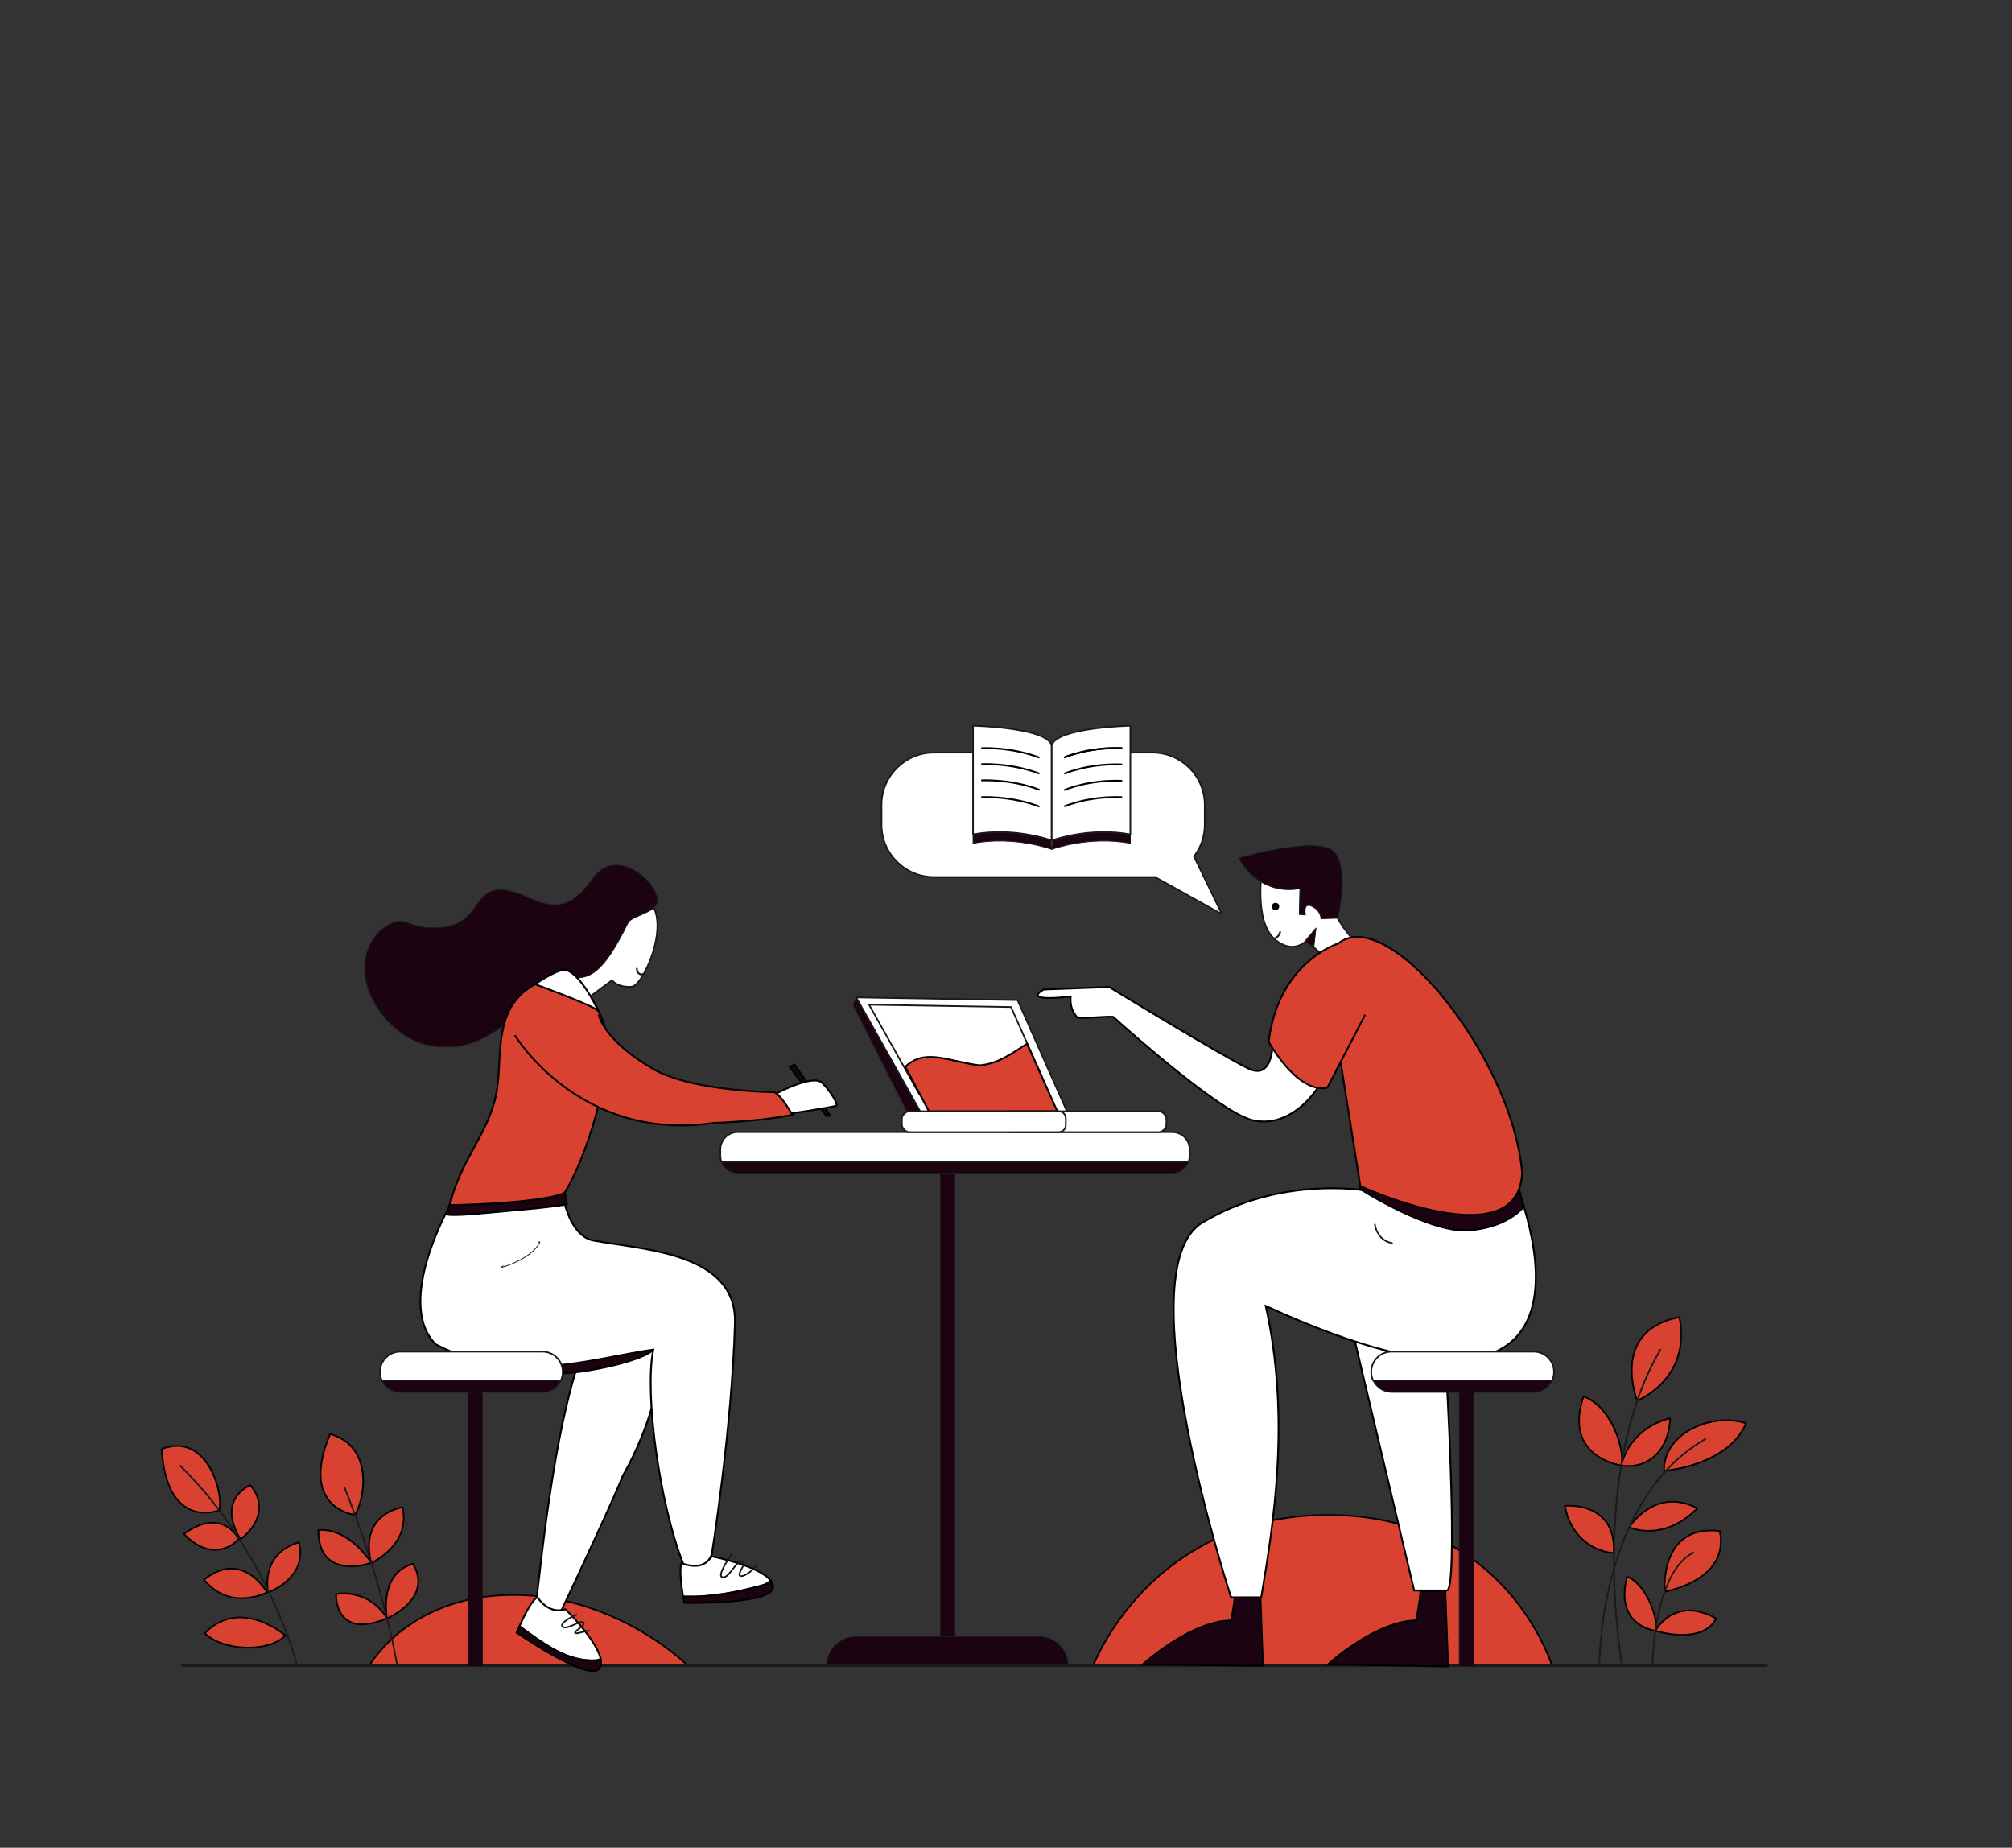 <svg width="1101" height="1011" viewBox="0 0 1101 1011" fill="none" xmlns="http://www.w3.org/2000/svg">
<rect x="0" y="0" width="1101" height="1011" fill="#333333" stroke="none"/>
<mask id="mask0_109_770" style="mask-type:luminance" maskUnits="userSpaceOnUse" x="-49" y="-84" width="1150" height="1150">
<path d="M-49 -84H1101V1066H-49V-84Z" fill="white"/>
</mask>
<g mask="url(#mask0_109_770)">
<path d="M598.154 911.534C598.154 911.534 629.165 828.941 726.809 828.941C824.453 828.941 849.327 911.534 849.327 911.534H598.154Z" fill="#D94230"/>
<path d="M849.326 911.977H598.153C598.008 911.977 597.872 911.906 597.789 911.787C597.707 911.667 597.688 911.515 597.74 911.379C597.817 911.172 605.753 890.407 625.546 869.931C637.172 857.903 650.556 848.319 665.326 841.445C683.787 832.855 704.471 828.498 726.807 828.498C749.147 828.498 769.513 832.856 787.338 841.448C801.601 848.324 814.277 857.911 825.013 869.943C843.292 890.429 849.689 911.199 849.751 911.406C849.791 911.541 849.764 911.685 849.681 911.797C849.598 911.911 849.467 911.977 849.326 911.977ZM598.806 911.092H848.719C847.559 907.627 840.802 888.953 824.329 870.503C807.581 851.744 777.065 829.383 726.807 829.383C676.523 829.383 644.333 851.767 626.182 870.544C608.393 888.951 600.255 907.558 598.806 911.092Z" fill="black"/>
<path d="M202.282 911.115C202.282 911.115 224.006 872.693 280.732 872.693C337.457 872.693 376.079 911.115 376.079 911.115H202.282Z" fill="#D94230"/>
<path d="M376.079 911.557H202.282C202.125 911.557 201.98 911.474 201.901 911.337C201.822 911.202 201.82 911.035 201.897 910.898C201.952 910.801 207.517 901.103 219.966 891.554C231.445 882.747 251.306 872.25 280.733 872.25C310.133 872.25 334.573 882.729 349.899 891.521C366.504 901.045 376.295 910.705 376.392 910.802C376.519 910.928 376.556 911.117 376.488 911.284C376.419 911.449 376.258 911.557 376.079 911.557ZM203.07 910.673H374.972C372.337 908.224 363.266 900.204 349.434 892.272C334.206 883.541 309.926 873.133 280.733 873.133C251.576 873.133 231.906 883.517 220.539 892.227C210.081 900.242 204.54 908.346 203.07 910.673Z" fill="black"/>
<path d="M522.583 895.449H514.613V632.962H522.583V895.449Z" fill="#1C0311"/>
<path d="M522.583 895.671H514.613C514.49 895.671 514.392 895.571 514.392 895.449V632.962C514.392 632.839 514.49 632.738 514.613 632.738H522.583C522.705 632.738 522.804 632.839 522.804 632.962V895.449C522.804 895.571 522.705 895.671 522.583 895.671ZM514.833 895.229H522.361V633.182H514.833V895.229Z" fill="#1A1A1A"/>
<path d="M650.979 632.442V628.893C650.979 623.691 646.759 619.474 641.55 619.474H403.614C398.407 619.474 394.186 623.691 394.186 628.893V632.442C394.186 633.672 394.429 634.844 394.858 635.921H650.307C650.737 634.844 650.979 633.672 650.979 632.442Z" fill="white"/>
<path d="M650.307 636.363H394.858C394.677 636.363 394.514 636.253 394.447 636.084C393.98 634.913 393.743 633.688 393.743 632.442V628.892C393.743 623.454 398.172 619.032 403.614 619.032H641.55C646.993 619.032 651.422 623.454 651.422 628.892V632.442C651.422 633.688 651.185 634.913 650.719 636.084C650.65 636.253 650.488 636.363 650.307 636.363ZM395.163 635.479H650.002C650.358 634.499 650.537 633.476 650.537 632.442V628.892C650.537 623.942 646.506 619.916 641.55 619.916H403.614C398.659 619.916 394.628 623.942 394.628 628.892V632.442C394.628 633.476 394.807 634.499 395.163 635.479Z" fill="#1A1A1A"/>
<path d="M394.858 635.921C396.245 639.399 399.639 641.861 403.615 641.861H641.55C645.527 641.861 648.922 639.399 650.307 635.921H394.858Z" fill="#1C0311"/>
<path d="M641.55 642.082H403.615C399.642 642.082 396.125 639.697 394.653 636.003C394.626 635.935 394.634 635.859 394.675 635.798C394.716 635.737 394.785 635.7 394.858 635.7H650.307C650.38 635.7 650.449 635.737 650.49 635.798C650.531 635.859 650.539 635.935 650.512 636.003C649.041 639.697 645.523 642.082 641.55 642.082ZM395.19 636.143C396.662 639.494 399.934 641.639 403.615 641.639H641.55C645.231 641.639 648.503 639.494 649.975 636.143H395.19Z" fill="#1A1A1A"/>
<path d="M584.513 911.534H452.4C452.4 902.675 459.581 895.493 468.441 895.493H568.471C577.331 895.493 584.513 902.675 584.513 911.534Z" fill="#1C0311"/>
<path d="M584.513 911.756H452.4C452.277 911.756 452.179 911.656 452.179 911.535C452.179 902.568 459.473 895.273 468.441 895.273H568.47C577.439 895.273 584.733 902.568 584.733 911.535C584.733 911.656 584.634 911.756 584.513 911.756ZM452.622 911.313H584.29C584.171 902.692 577.12 895.715 568.47 895.715H468.441C459.792 895.715 452.741 902.692 452.622 911.313Z" fill="#1A1A1A"/>
<path d="M966.742 912.041H99.782C99.416 912.041 99.119 911.744 99.119 911.379C99.119 911.012 99.416 910.715 99.782 910.715H966.742C967.109 910.715 967.405 911.012 967.405 911.379C967.405 911.744 967.109 912.041 966.742 912.041Z" fill="#1A1A1A"/>
<path d="M130.645 842.081C130.645 842.081 121.768 824.031 100.693 839.282C111.952 851.586 124.094 849.257 130.645 842.081Z" fill="#D94230"/>
<path d="M117.122 848.421C111.299 848.255 105.516 845.207 100.368 839.58C100.282 839.487 100.242 839.362 100.255 839.236C100.268 839.11 100.333 838.996 100.435 838.922C107.705 833.662 114.349 831.732 120.187 833.182C127.592 835.023 130.905 841.606 131.042 841.886C131.123 842.05 131.095 842.245 130.973 842.38C127.413 846.278 122.676 848.427 117.636 848.428C117.464 848.429 117.293 848.426 117.122 848.421ZM101.36 839.349C106.401 844.716 112.024 847.548 117.636 847.544C122.325 847.542 126.741 845.58 130.105 842.013C129.409 840.776 126.152 835.571 119.962 834.036C114.501 832.682 108.244 834.47 101.36 839.349Z" fill="black"/>
<path d="M136.914 812.659C136.914 812.659 118.177 819.977 131.591 842.266C144.804 832.089 143.509 819.793 136.914 812.659Z" fill="#D94230"/>
<path d="M131.579 842.708C131.556 842.707 131.531 842.705 131.508 842.7C131.384 842.676 131.277 842.602 131.212 842.493C126.585 834.806 125.223 828.021 127.162 822.328C129.622 815.104 136.463 812.361 136.753 812.247C136.922 812.181 137.115 812.224 137.239 812.358C140.822 816.235 142.561 821.136 142.138 826.159C141.634 832.134 138.081 837.825 131.861 842.616C131.78 842.678 131.679 842.711 131.579 842.708ZM136.8 813.19C135.51 813.779 130.047 816.585 127.995 822.624C126.184 827.952 127.435 834.337 131.715 841.608C137.489 837.039 140.786 831.68 141.258 826.084C141.652 821.412 140.07 816.844 136.8 813.19Z" fill="black"/>
<path d="M156.159 894.917C156.159 894.917 131.709 873.469 112.042 893.658C122.335 903.61 146.897 904.34 156.159 894.917Z" fill="#D94230"/>
<path d="M134.493 901.996L134.473 901.996C125.148 901.726 116.647 898.727 111.733 893.976C111.648 893.894 111.6 893.782 111.598 893.665C111.597 893.547 111.641 893.433 111.723 893.349C122.044 882.756 133.673 883.668 141.614 886.298C150.171 889.131 156.387 894.531 156.449 894.585C156.541 894.665 156.595 894.779 156.599 894.901C156.603 895.022 156.558 895.14 156.473 895.227C152.044 899.732 143.829 902.263 134.493 901.996ZM112.673 893.646C122.81 902.979 146.311 903.68 155.5 894.943C154.063 893.771 148.536 889.516 141.311 887.128C130.266 883.48 120.634 885.672 112.673 893.646Z" fill="black"/>
<path d="M146.716 871.29C146.716 871.29 142.048 850.348 163.543 843.916C168.643 863.652 146.716 871.29 146.716 871.29Z" fill="#D94230"/>
<path d="M146.704 871.732C146.633 871.73 146.564 871.711 146.502 871.675C146.391 871.616 146.313 871.509 146.285 871.385C146.236 871.168 145.113 865.978 146.641 859.907C148.056 854.286 152.114 846.875 163.416 843.493C163.532 843.458 163.655 843.472 163.76 843.531C163.864 843.59 163.941 843.688 163.97 843.805C166.662 854.214 161.849 861.257 157.339 865.332C152.483 869.718 147.09 871.629 146.862 871.708C146.81 871.725 146.757 871.733 146.704 871.732ZM163.227 844.475C154.744 847.136 149.456 852.389 147.506 860.091C146.289 864.9 146.817 869.242 147.055 870.686C148.49 870.113 152.866 868.187 156.766 864.657C162.929 859.078 165.101 852.291 163.227 844.475Z" fill="black"/>
<path d="M146.139 871.318C146.139 871.318 132.968 847.435 111.629 864.33C125.881 881.9 146.139 871.318 146.139 871.318Z" fill="#D94230"/>
<path d="M131.511 874.906C125.441 874.732 117.745 872.572 111.285 864.609C111.211 864.516 111.176 864.399 111.189 864.282C111.202 864.164 111.262 864.058 111.354 863.985C117.746 858.923 124.062 856.974 130.126 858.196C140.447 860.272 146.282 870.663 146.526 871.105C146.583 871.209 146.597 871.332 146.562 871.446C146.528 871.559 146.448 871.655 146.343 871.71C146.133 871.82 141.117 874.403 134.257 874.854C133.39 874.91 132.471 874.933 131.511 874.906ZM112.258 864.4C118.023 871.319 125.39 874.541 134.167 873.974C139.74 873.614 144.168 871.752 145.513 871.129C144.322 869.187 138.741 860.828 129.946 859.061C124.263 857.919 118.312 859.716 112.258 864.4Z" fill="black"/>
<path d="M119.886 826.398C119.886 826.398 91.448 837.857 88.474 792.889C113.52 783.159 122.705 817.689 119.886 826.398Z" fill="#D94230"/>
<path d="M111.573 828.117C108.521 828.03 104.999 827.31 101.628 825.192C93.693 820.207 89.118 809.35 88.032 792.918C88.019 792.726 88.134 792.547 88.313 792.477C96.562 789.273 104.068 790.547 110.021 796.167C119.074 804.712 122.105 820.974 120.306 826.533C120.265 826.658 120.172 826.758 120.051 826.806C119.991 826.83 116.362 828.254 111.573 828.117ZM88.936 793.185C90.041 809.13 94.465 819.643 102.088 824.437C109.702 829.227 118.149 826.548 119.526 826.058C121.129 820.504 118.119 805.028 109.414 796.809C103.719 791.434 96.83 790.215 88.936 793.185Z" fill="black"/>
<path d="M162.554 911.543C162.362 911.537 162.188 911.405 162.138 911.209C162.099 911.054 158.1 895.491 148.275 874.394C139.21 854.929 123.191 826.638 98.352 802.396C98.176 802.226 98.173 801.946 98.344 801.771C98.515 801.597 98.794 801.594 98.969 801.764C123.911 826.105 139.99 854.504 149.086 874.04C158.942 895.209 162.956 910.836 162.996 910.992C163.055 911.228 162.912 911.469 162.675 911.529C162.635 911.539 162.594 911.544 162.554 911.543Z" fill="#1A1A1A"/>
<path d="M203.224 855.132C203.224 855.132 174.135 865.5 174.216 837.191C191.164 835.775 203.224 855.132 203.224 855.132Z" fill="#D94230"/>
<path d="M190.672 857.414C187.27 857.247 183.712 856.421 180.72 854.306C176.088 851.028 173.751 845.27 173.775 837.189C173.774 836.961 173.951 836.77 174.18 836.75C191.206 835.326 203.477 854.703 203.599 854.898C203.67 855.011 203.684 855.151 203.641 855.278C203.596 855.404 203.499 855.504 203.373 855.548C203.001 855.682 197.119 857.731 190.672 857.414ZM174.659 837.602C174.715 845.161 176.924 850.535 181.229 853.581C188.563 858.772 199.937 855.696 202.534 854.891C200.56 851.971 189.456 836.646 174.659 837.602Z" fill="black"/>
<path d="M203.224 855.132C203.224 855.132 194.881 830.514 220.217 824.643C225.005 845.504 203.224 855.132 203.224 855.132Z" fill="#D94230"/>
<path d="M203.202 855.574C203.149 855.572 203.096 855.559 203.046 855.538C202.932 855.487 202.845 855.392 202.805 855.275C202.651 854.82 199.095 844.046 204.163 834.947C207.149 829.586 212.517 825.973 220.119 824.211C220.233 824.185 220.353 824.205 220.453 824.267C220.552 824.329 220.623 824.429 220.649 824.543C223.166 835.512 218.333 843.363 213.834 848.018C208.982 853.037 203.628 855.437 203.403 855.536C203.339 855.566 203.27 855.578 203.202 855.574ZM219.884 825.176C212.769 826.913 207.742 830.342 204.938 835.372C200.646 843.072 202.875 852.324 203.498 854.511C204.896 853.818 209.284 851.46 213.218 847.382C219.416 840.958 221.658 833.488 219.884 825.176Z" fill="black"/>
<path d="M183.93 872.261C183.93 872.261 182.592 897.512 211.8 885.535C202.575 870.65 187.536 871.404 183.93 872.261Z" fill="#D94230"/>
<path d="M197.149 889.181C194.191 889.035 191.668 888.227 189.594 886.755C183.044 882.105 183.467 872.64 183.489 872.239C183.499 872.042 183.638 871.877 183.828 871.831C188.677 870.68 203.222 870.854 212.177 885.304C212.246 885.414 212.262 885.55 212.222 885.672C212.182 885.797 212.09 885.896 211.969 885.946C206.216 888.305 201.262 889.383 197.149 889.181ZM184.364 872.631C184.356 874.364 184.635 882.154 190.11 886.038C194.724 889.31 201.797 889.068 211.145 885.325C201.638 870.489 186.77 872.235 184.364 872.631Z" fill="black"/>
<path d="M211.801 885.536C211.801 885.536 206.81 860.922 226.009 855.679C237.258 874.796 211.801 885.536 211.801 885.536Z" fill="#D94230"/>
<path d="M211.779 885.98C211.715 885.977 211.653 885.959 211.595 885.928C211.477 885.866 211.394 885.755 211.368 885.626C211.356 885.564 210.117 879.313 211.268 872.501C212.808 863.41 217.863 857.445 225.893 855.254C226.085 855.198 226.288 855.283 226.39 855.455C229.358 860.5 230.076 865.436 228.522 870.128C225.159 880.282 212.51 885.718 211.973 885.945C211.911 885.971 211.844 885.983 211.779 885.98ZM225.798 856.198C209.162 861.011 211.569 881.282 212.14 884.898C214.555 883.762 224.822 878.492 227.683 869.847C229.122 865.499 228.488 860.908 225.798 856.198Z" fill="black"/>
<path d="M194.293 828.909C194.293 828.909 163.435 825.691 180.646 784.631C203.396 791.094 200.543 817.695 194.293 828.909Z" fill="#D94230"/>
<path d="M194.271 829.349C194.264 829.349 194.256 829.35 194.247 829.348C194.141 829.337 183.503 828.13 178.108 819.028C173.305 810.922 174.021 799.292 180.238 784.461C180.325 784.254 180.552 784.142 180.767 784.205C188.581 786.427 194.017 791.106 196.921 798.117C201.132 808.28 198.98 821.409 194.68 829.124C194.598 829.272 194.439 829.358 194.271 829.349ZM180.902 785.165C174.942 799.544 174.256 810.782 178.864 818.568C183.537 826.463 192.351 828.169 194.052 828.429C198.052 821.037 200.115 808.138 196.104 798.456C193.355 791.82 188.242 787.349 180.902 785.165Z" fill="black"/>
<path d="M217.272 911.177C217.072 911.167 216.898 911.022 216.859 910.817C207.579 860.589 188.176 814.335 187.981 813.873C187.886 813.648 187.991 813.388 188.217 813.293C188.442 813.197 188.701 813.304 188.796 813.528C188.991 813.991 208.429 860.331 217.728 910.655C217.772 910.895 217.614 911.127 217.374 911.171C217.34 911.177 217.305 911.178 217.272 911.177Z" fill="#1A1A1A"/>
<path d="M891.519 835.661C891.519 835.661 905.52 813.137 928.807 825.293C909.919 844.33 891.519 835.661 891.519 835.661Z" fill="#D94230"/>
<path d="M902.402 838.071C895.805 838.131 891.516 836.148 891.331 836.06C891.216 836.007 891.131 835.906 891.095 835.786C891.06 835.664 891.077 835.534 891.143 835.427C891.287 835.193 894.772 829.663 901.193 825.545C907.14 821.73 916.796 818.523 929.011 824.901C929.136 824.965 929.222 825.085 929.244 825.224C929.264 825.362 929.219 825.504 929.12 825.603C919.262 835.541 909.525 837.861 903.093 838.057C902.86 838.064 902.629 838.069 902.402 838.071ZM892.185 835.459C893.526 835.984 897.582 837.341 903.114 837.172C909.279 836.974 918.575 834.761 928.063 825.409C918.764 820.736 909.895 821.026 901.696 826.273C896.453 829.627 893.145 834.069 892.185 835.459Z" fill="black"/>
<path d="M910.643 804.802C910.643 804.802 945.544 802.211 955.483 778.732C935.364 772.419 909.814 785.32 910.643 804.802Z" fill="#D94230"/>
<path d="M910.647 805.245C910.538 805.246 910.432 805.206 910.35 805.133C910.26 805.053 910.206 804.942 910.201 804.822C909.876 797.162 913.559 789.979 920.572 784.597C930.281 777.145 944.036 774.677 955.616 778.311C955.734 778.348 955.832 778.434 955.884 778.547C955.936 778.659 955.94 778.79 955.891 778.905C950.695 791.18 938.663 797.69 929.486 800.988C919.576 804.55 910.763 805.237 910.676 805.244C910.666 805.244 910.656 805.245 910.647 805.245ZM944.352 777.587C936.041 777.663 927.533 780.369 921.111 785.297C914.475 790.39 910.924 797.129 911.071 804.319C915.182 803.901 945.542 800.117 954.882 779.011C951.535 778.018 947.961 777.554 944.352 777.587Z" fill="black"/>
<path d="M875.231 911.857C874.987 911.859 874.786 911.664 874.784 911.42C874.782 911.193 874.659 888.47 881.74 861.923C885.901 846.323 891.699 832.47 898.973 820.747C908.075 806.077 919.524 794.722 933.006 786.997C933.218 786.876 933.49 786.95 933.61 787.16C933.732 787.372 933.658 787.642 933.446 787.764C903.192 805.099 889.094 837.785 882.595 862.151C875.546 888.583 875.668 911.186 875.67 911.411C875.672 911.656 875.475 911.855 875.231 911.857Z" fill="#1A1A1A"/>
<path d="M905.87 892.287C905.87 892.287 883.338 889.823 890.325 862.713C900.526 866.334 907.769 885.345 905.87 892.287Z" fill="#D94230"/>
<path d="M905.872 892.728C905.855 892.729 905.839 892.728 905.821 892.726C905.461 892.687 896.953 891.679 891.971 884.472C888.245 879.081 887.548 871.724 889.897 862.604C889.929 862.483 890.007 862.381 890.118 862.323C890.227 862.264 890.357 862.255 890.473 862.296C901.165 866.091 908.165 885.569 906.296 892.403C906.242 892.596 906.068 892.727 905.872 892.728ZM890.632 863.303C888.497 871.937 889.188 878.885 892.692 883.961C896.857 889.994 903.832 891.504 905.534 891.789C906.264 888.35 904.969 882.271 902.234 876.442C899.116 869.791 894.91 865.038 890.632 863.303Z" fill="black"/>
<path d="M905.87 892.287C905.87 892.287 916.158 872.738 939.193 885.594C931.052 900.583 905.87 892.287 905.87 892.287Z" fill="#D94230"/>
<path d="M920.823 895.018C920.376 895.021 919.925 895.016 919.466 895.004C912.172 894.804 905.794 892.728 905.73 892.707C905.607 892.666 905.508 892.573 905.459 892.452C905.41 892.333 905.418 892.196 905.477 892.081C905.646 891.762 909.7 884.222 918.449 881.624C924.746 879.755 931.798 880.96 939.409 885.209C939.62 885.326 939.698 885.592 939.581 885.806C936.329 891.795 929.858 894.965 920.823 895.018ZM906.533 892.027C910.133 893.082 931.161 898.584 938.589 885.767C931.348 881.815 924.662 880.705 918.712 882.469C911.545 884.591 907.566 890.347 906.533 892.027Z" fill="black"/>
<path d="M910.895 870.889C910.895 870.889 907.913 833.701 941.075 837.726C946.76 864.978 910.895 870.889 910.895 870.889Z" fill="#D94230"/>
<path d="M910.897 871.331C910.799 871.332 910.701 871.298 910.623 871.237C910.524 871.161 910.463 871.047 910.454 870.925C910.439 870.745 909.132 852.858 919.217 843.176C924.462 838.14 931.836 836.157 941.129 837.287C941.317 837.31 941.469 837.45 941.507 837.635C942.956 844.575 941.859 850.765 938.249 856.033C930.002 868.065 911.156 871.294 910.966 871.325C910.943 871.329 910.92 871.331 910.897 871.331ZM936.058 837.864C929.355 837.904 923.912 839.896 919.831 843.812C910.972 852.313 911.179 867.447 911.308 870.362C914.292 869.772 930.223 866.18 937.521 855.528C940.935 850.547 942.006 844.694 940.706 838.127C939.095 837.944 937.546 837.855 936.058 837.864Z" fill="black"/>
<path d="M904.303 911.866L904.298 911.866C904.054 911.865 903.856 911.668 903.857 911.423C903.858 911.296 903.941 898.532 906.74 884.568C909.336 871.623 914.869 854.963 926.49 849.111C926.709 849 926.974 849.088 927.084 849.306C927.193 849.524 927.106 849.79 926.888 849.9C905.196 860.826 904.745 910.923 904.742 911.427C904.742 911.67 904.545 911.865 904.303 911.866Z" fill="#1A1A1A"/>
<path d="M913.945 776.04C913.945 776.04 892.867 779.792 887.133 801.825C899.833 803.958 913.055 795.744 913.945 776.04Z" fill="#D94230"/>
<path d="M891.058 802.601C889.742 802.599 888.405 802.487 887.06 802.261C886.937 802.24 886.828 802.168 886.761 802.065C886.694 801.961 886.673 801.833 886.705 801.712C892.444 779.661 913.652 775.643 913.866 775.605C913.998 775.582 914.134 775.62 914.235 775.708C914.336 775.797 914.391 775.926 914.385 776.06C913.841 788.093 908.897 794.522 904.845 797.796C900.934 800.957 896.143 802.607 891.058 802.601ZM887.687 801.464C893.81 802.369 899.686 800.828 904.289 797.109C909.782 792.671 912.95 785.586 913.472 776.596C910.167 777.379 892.923 782.341 887.687 801.464Z" fill="black"/>
<path d="M887.132 801.824C887.132 801.824 855.223 797.623 866.526 764.072C883.196 770.156 889.382 795.594 887.132 801.824Z" fill="#D94230"/>
<path d="M887.133 802.268C887.113 802.268 887.095 802.267 887.075 802.264C886.94 802.246 873.513 800.369 867.085 790.061C862.873 783.303 862.543 774.511 866.108 763.932C866.145 763.82 866.228 763.727 866.335 763.675C866.443 763.625 866.566 763.616 866.678 763.658C876.529 767.253 881.968 777.146 884.331 782.723C887.899 791.136 888.652 798.921 887.549 801.976C887.485 802.152 887.317 802.268 887.133 802.268ZM866.801 764.65C863.479 774.771 863.827 783.162 867.836 789.592C873.46 798.614 884.67 800.955 886.828 801.329C888.726 794.611 882.288 770.689 866.801 764.65Z" fill="black"/>
<path d="M895.907 766.423C895.907 766.423 880.648 728.144 918.993 720.719C925.774 754.509 895.907 766.423 895.907 766.423Z" fill="#D94230"/>
<path d="M895.906 766.864C895.848 766.864 895.789 766.851 895.732 766.828C895.625 766.782 895.54 766.696 895.496 766.586C895.426 766.408 888.482 748.614 895.955 734.939C900.094 727.362 907.817 722.433 918.908 720.286C919.145 720.24 919.378 720.393 919.426 720.631C922.966 738.268 916.428 749.894 910.318 756.542C903.708 763.734 896.146 766.802 896.071 766.832C896.018 766.853 895.963 766.864 895.906 766.864ZM918.644 721.239C908.058 723.377 900.687 728.125 896.732 735.359C890.094 747.5 895.168 763.07 896.16 765.832C897.813 765.088 904.098 762.013 909.691 755.917C915.598 749.478 921.917 738.252 918.644 721.239Z" fill="black"/>
<path d="M887.573 911.861C887.364 911.861 887.177 911.711 887.139 911.497C887.092 911.233 882.456 884.725 882.739 850.309C882.904 830.093 884.711 811.139 888.104 793.975C892.351 772.506 899.11 753.79 908.194 738.348C908.318 738.136 908.588 738.066 908.799 738.191C909.009 738.315 909.08 738.585 908.955 738.797C888.489 773.587 883.883 818.644 883.624 850.317C883.342 884.651 887.963 911.08 888.009 911.342C888.052 911.582 887.892 911.812 887.652 911.855C887.626 911.859 887.598 911.861 887.573 911.861Z" fill="#1A1A1A"/>
<path d="M856.347 823.965C856.347 823.965 884.409 820.938 883.12 849.774C870.33 848.767 858.911 839.345 856.347 823.965Z" fill="#D94230"/>
<path d="M883.121 850.217C883.108 850.217 883.097 850.216 883.086 850.215C869.261 849.126 858.341 838.606 855.911 824.038C855.891 823.918 855.922 823.794 855.995 823.698C856.069 823.601 856.178 823.539 856.3 823.526C856.425 823.512 868.881 822.265 876.876 829.775C881.704 834.309 883.954 841.045 883.563 849.795C883.557 849.915 883.503 850.027 883.413 850.106C883.331 850.178 883.228 850.217 883.121 850.217ZM856.867 824.368C859.354 838.121 869.652 848.058 882.697 849.294C882.979 841.038 880.818 834.689 876.27 830.419C869.436 824 859.173 824.226 856.867 824.368Z" fill="black"/>
<path d="M466.801 549.724L498.273 612.094H578.091L549.284 547.212L468.548 545.747L466.801 549.724Z" fill="#1C0311"/>
<path d="M578.09 612.315H498.272C498.188 612.315 498.112 612.268 498.074 612.195L466.602 549.824C466.573 549.764 466.571 549.696 466.597 549.636L468.344 545.658C468.38 545.576 468.45 545.534 468.551 545.526L549.286 546.991C549.372 546.992 549.448 547.044 549.484 547.123L578.292 612.005C578.322 612.074 578.315 612.152 578.275 612.215C578.234 612.278 578.165 612.315 578.09 612.315ZM498.408 611.873H577.75L549.137 547.431L468.69 545.97L467.043 549.718L498.408 611.873Z" fill="#1A1A1A"/>
<path d="M468.547 545.747L505.795 612.094H585.613L556.806 547.212L468.547 545.747Z" fill="white"/>
<path d="M585.613 612.537H505.795C505.635 612.537 505.488 612.45 505.41 612.311L468.161 545.962C468.083 545.825 468.086 545.656 468.167 545.52C468.248 545.384 468.396 545.299 468.554 545.304L556.812 546.77C556.985 546.773 557.139 546.876 557.209 547.033L586.019 611.914C586.079 612.052 586.065 612.21 585.984 612.336C585.903 612.461 585.763 612.537 585.613 612.537ZM506.055 611.652H584.933L556.516 547.65L469.309 546.201L506.055 611.652Z" fill="#1A1A1A"/>
<path d="M546.276 594.538C554.957 596.035 563.211 593.93 570.296 589.428L553.242 551.015L475.565 549.724L503.089 598.751C513.942 588.507 532.393 592.224 546.276 594.538Z" fill="white"/>
<path d="M503.09 599.193C503.068 599.193 503.045 599.192 503.023 599.188C502.889 599.167 502.771 599.086 502.704 598.967L475.18 549.94C475.102 549.802 475.105 549.634 475.186 549.498C475.268 549.362 475.426 549.287 475.573 549.282L553.248 550.573C553.42 550.576 553.575 550.679 553.645 550.836L570.701 589.248C570.789 589.449 570.718 589.683 570.533 589.801C562.948 594.621 554.535 596.409 546.205 594.974L544.197 594.637C530.551 592.332 513.57 589.466 503.393 599.073C503.31 599.151 503.202 599.193 503.09 599.193ZM476.329 550.179L503.202 598.047C513.734 588.596 530.685 591.458 544.343 593.765L546.35 594.102H546.352C554.345 595.479 562.424 593.804 569.737 589.257L552.951 551.452L476.329 550.179Z" fill="#1A1A1A"/>
<path d="M578.594 608.117L562.023 571.04C554.937 575.542 546.297 582.267 535.861 582.932C518.488 580.618 506.243 573.452 495.389 583.696L508.347 608.117H578.594Z" fill="#D94230"/>
<path d="M578.594 608.117L562.023 571.04C554.937 575.542 546.297 582.267 535.861 582.932C518.488 580.618 506.243 573.452 495.389 583.696L508.347 608.117H578.594Z" stroke="black"/>
<path d="M632.569 608.063H554.254C551.103 608.063 548.548 610.616 548.548 613.768C548.548 616.919 551.103 619.473 554.254 619.473H632.569C635.72 619.473 638.274 616.919 638.274 613.768C638.274 610.616 635.72 608.063 632.569 608.063Z" fill="white"/>
<path d="M634.424 619.917H552.399C550.032 619.917 548.107 617.99 548.107 615.623V611.914C548.107 609.546 550.032 607.62 552.399 607.62H634.424C636.792 607.62 638.717 609.546 638.717 611.914V615.623C638.717 617.99 636.792 619.917 634.424 619.917ZM552.399 608.504C550.52 608.504 548.99 610.034 548.99 611.914V615.623C548.99 617.503 550.52 619.031 552.399 619.031H634.424C636.304 619.031 637.833 617.503 637.833 615.623V611.914C637.833 610.034 636.304 608.504 634.424 608.504H552.399Z" fill="#1A1A1A"/>
<path d="M577.521 608.063H499.207C496.055 608.063 493.501 610.616 493.501 613.768C493.501 616.919 496.055 619.473 499.207 619.473H577.521C580.673 619.473 583.227 616.919 583.227 613.768C583.227 610.616 580.673 608.063 577.521 608.063Z" fill="white"/>
<path d="M579.375 619.917H497.353C494.985 619.917 493.058 617.99 493.058 615.623V611.914C493.058 609.546 494.985 607.62 497.353 607.62H579.375C581.743 607.62 583.671 609.546 583.671 611.914V615.623C583.671 617.99 581.743 619.917 579.375 619.917ZM497.353 608.504C495.473 608.504 493.944 610.034 493.944 611.914V615.623C493.944 617.503 495.473 619.031 497.353 619.031H579.375C581.256 619.031 582.785 617.503 582.785 615.623V611.914C582.785 610.034 581.256 608.504 579.375 608.504H497.353Z" fill="#1A1A1A"/>
</g>
<mask id="mask1_109_770" style="mask-type:luminance" maskUnits="userSpaceOnUse" x="-49" y="-84" width="1150" height="1150">
<path d="M-49 -84H1101V1066H-49V-84Z" fill="white"/>
</mask>
<g mask="url(#mask1_109_770)">
<path d="M790.883 870.266L792.401 911.854L726.809 910.57C726.809 910.57 752.68 886.926 774.974 886.652C777.726 872.08 777.176 870.266 777.176 870.266H790.883Z" fill="#1C0311"/>
<path d="M790.883 870.266L792.401 911.854L726.809 910.57C726.809 910.57 752.68 886.926 774.974 886.652C777.726 872.08 777.176 870.266 777.176 870.266H790.883Z" stroke="black" stroke-miterlimit="10"/>
<path d="M740.477 729.867L773.868 870.266L791.483 870.267C797.105 872.728 793.732 788.754 791.236 748.747C790.85 748.699 790.463 748.657 790.076 748.606C772.248 746.422 755.985 738.921 740.477 729.867Z" fill="white"/>
<path d="M740.477 729.867L773.868 870.266L791.483 870.267C797.105 872.728 793.732 788.754 791.236 748.747C790.85 748.699 790.463 748.657 790.076 748.606C772.248 746.422 755.985 738.921 740.477 729.867Z" stroke="black" stroke-miterlimit="10"/>
<path d="M732.56 696.846L740.477 729.867C755.984 738.921 772.248 746.422 790.076 748.606C790.463 748.658 790.849 748.698 791.236 748.746C790.682 739.877 790.17 733.11 789.808 729.837L732.56 696.846Z" fill="#1C0311"/>
<path d="M732.56 696.846L740.477 729.867C755.984 738.921 772.248 746.422 790.076 748.606C790.463 748.658 790.849 748.698 791.236 748.746C790.682 739.877 790.17 733.11 789.808 729.837L732.56 696.846Z" stroke="black" stroke-miterlimit="10"/>
<path d="M689.597 870.267L691.102 911.491L625.523 910.57C625.523 910.57 651.395 886.926 673.688 886.652C676.44 872.08 675.89 870.267 675.89 870.267H689.597Z" fill="#1C0311"/>
<path d="M689.597 870.267L691.102 911.491L625.523 910.57C625.523 910.57 651.395 886.926 673.688 886.652C676.44 872.08 675.89 870.267 675.89 870.267H689.597Z" stroke="black" stroke-miterlimit="10"/>
<path d="M827.241 641.861C827.241 641.861 902.625 810.604 692.649 714.588C706.167 775.625 697.151 832.449 690.174 874.006H673.66C673.66 874.006 615.025 694.812 657.962 668.969C700.898 643.126 747.24 651.437 747.24 651.437L827.241 641.861Z" fill="white"/>
<path d="M827.241 641.861C827.241 641.861 902.625 810.604 692.649 714.588C706.167 775.625 697.151 832.449 690.174 874.006H673.66C673.66 874.006 615.025 694.812 657.962 668.969C700.898 643.126 747.24 651.437 747.24 651.437L827.241 641.861Z" stroke="black" stroke-miterlimit="10"/>
<path d="M761.764 680.626C761.737 680.626 761.708 680.624 761.68 680.618C752.925 678.926 751.974 670.143 751.965 670.055C751.942 669.812 752.121 669.595 752.362 669.572C752.61 669.552 752.822 669.726 752.845 669.969C752.88 670.303 753.751 678.185 761.848 679.75C762.087 679.796 762.244 680.028 762.198 680.268C762.157 680.48 761.972 680.626 761.764 680.626Z" fill="#1A1A1A"/>
<path d="M690.94 473.327C690.94 473.327 685.444 504.139 697.953 514.265C707.852 522.309 714.752 514.758 714.752 514.758L726.238 524.661L741.965 515.696C741.965 515.696 726.744 500.569 729.277 489.538C731.81 478.506 698.508 455.979 690.94 473.327Z" fill="white"/>
<circle cx="698" cy="496" r="2" fill="black"/>
<path d="M726.33 525.092C726.198 525.12 726.056 525.087 725.949 524.995L714.77 515.355C713.284 516.71 706.604 521.864 697.674 514.608C685.106 504.435 690.278 474.518 690.505 473.248C690.512 473.215 690.522 473.182 690.535 473.15C693.239 466.95 699.659 464.998 708.145 467.797C719.036 471.388 731.372 482.39 729.708 489.636C727.259 500.301 742.127 515.233 742.277 515.382C742.374 515.479 742.423 515.618 742.405 515.755C742.386 515.89 742.306 516.011 742.185 516.081L726.457 525.045C726.417 525.068 726.374 525.083 726.33 525.092ZM714.661 514.324C714.793 514.297 714.933 514.327 715.043 514.423L726.29 524.121L741.247 515.595C738.778 513.039 726.494 499.689 728.847 489.437C730.258 483.286 719.279 472.399 707.868 468.637C703.175 467.09 694.802 465.663 691.366 473.454C691.124 474.874 686.303 504.266 698.231 513.92C707.699 521.615 714.157 514.754 714.426 514.459C714.491 514.387 714.574 514.343 714.661 514.324Z" fill="#1A1A1A"/>
<path d="M700.985 510.121C701.052 509.853 700.889 509.582 700.621 509.515C700.353 509.448 700.082 509.611 700.015 509.879L700.985 510.121ZM697 514C697.919 514 698.789 513.543 699.479 512.854C700.172 512.161 700.714 511.204 700.985 510.121L700.015 509.879C699.786 510.796 699.328 511.589 698.771 512.146C698.211 512.707 697.581 513 697 513V514Z" fill="#1A1A1A"/>
<path d="M677.97 469.539C677.97 469.539 687.757 490.319 711.313 486.248L710.974 500.374L714.362 500.59C714.362 500.59 712.87 493.412 717.903 495.902C722.934 498.393 722.889 502.712 722.889 502.712L732.042 502.4C732.042 502.4 738.611 475.949 730.184 466.311C721.757 456.671 677.97 469.539 677.97 469.539Z" fill="#1C0311"/>
<path d="M732.088 502.617C732.076 502.619 732.063 502.621 732.049 502.622L722.897 502.933C722.837 502.935 722.779 502.912 722.735 502.871C722.692 502.829 722.668 502.77 722.669 502.711C722.668 502.669 722.644 498.497 717.804 496.101C716.628 495.518 715.747 495.441 715.188 495.875C713.842 496.915 714.571 500.51 714.579 500.545C714.593 500.613 714.574 500.683 714.529 500.735C714.483 500.787 714.417 500.816 714.348 500.812L710.96 500.594C710.841 500.586 710.75 500.487 710.753 500.369L711.086 486.511C698.974 488.515 690.582 483.862 685.664 479.587C680.299 474.923 677.795 469.686 677.77 469.633C677.743 469.574 677.741 469.507 677.768 469.448C677.795 469.39 677.846 469.345 677.907 469.327C679.701 468.799 721.927 456.53 730.35 466.165C738.756 475.78 732.525 501.369 732.256 502.454C732.236 502.537 732.17 502.599 732.088 502.617ZM723.098 502.484L731.867 502.186C732.395 499.952 737.931 475.508 730.018 466.456C722.11 457.411 681.886 468.647 678.287 469.677C678.834 470.737 681.307 475.219 685.966 479.264C690.847 483.502 699.201 488.116 711.276 486.03C711.34 486.019 711.408 486.037 711.458 486.08C711.508 486.124 711.536 486.187 711.535 486.253L711.2 500.167L714.093 500.352C713.94 499.43 713.586 496.555 714.919 495.525C715.623 494.98 716.661 495.041 718.001 495.705C722.429 497.897 723.02 501.537 723.098 502.484Z" fill="#1A1A1A"/>
<path d="M714.153 514.884L720.149 507.796L718.945 518.371L714.153 514.884Z" fill="#1C0311"/>
<path d="M718.991 518.588C718.93 518.601 718.866 518.587 718.815 518.551L714.023 515.064C713.973 515.027 713.942 514.973 713.935 514.911C713.927 514.85 713.945 514.789 713.985 514.742L719.982 507.654C720.045 507.58 720.148 507.555 720.238 507.595C720.327 507.633 720.381 507.726 720.37 507.821L719.165 518.397C719.155 518.476 719.106 518.542 719.034 518.574C719.02 518.581 719.006 518.585 718.991 518.588ZM714.476 514.846L718.768 517.97L719.848 508.497L714.476 514.846Z" fill="#1A1A1A"/>
<path d="M750.359 643.248L743.795 650.295C743.795 650.295 782.406 675.139 804.15 673.215C825.893 671.29 833.726 660.338 833.726 660.338L829.472 643.248H751.579H750.359Z" fill="#1C0311"/>
<path d="M750.359 643.248L743.795 650.295C743.795 650.295 782.406 675.139 804.15 673.215C825.893 671.29 833.726 660.338 833.726 660.338L829.472 643.248H751.579H750.359Z" stroke="black" stroke-miterlimit="10"/>
<path d="M725.036 527.309L744.422 649.021C744.422 649.021 831.094 688.966 832.928 641.679C827.057 572.031 744.12 475.624 725.036 527.309Z" fill="#D94230"/>
<path d="M725.036 527.309L744.422 649.021C744.422 649.021 831.094 688.966 832.928 641.679C827.057 572.031 744.12 475.624 725.036 527.309Z" stroke="black" stroke-miterlimit="10"/>
<path d="M696.473 568.417C696.473 568.417 697.553 591.51 683.243 584.71C668.933 577.912 606.956 540.057 606.956 540.057L571.171 541.408C571.171 541.408 557.65 548.42 585.837 545.291C585.529 550.451 586.82 553.484 589.538 556.835C593.627 557.395 604.672 555.989 609.151 556.384C618.109 564.434 667.662 608.444 685.123 612.848C704.352 617.696 720.552 599.786 725.611 586.622L696.473 568.417Z" fill="white"/>
<path d="M696.473 568.417C696.473 568.417 697.553 591.51 683.243 584.71C668.933 577.912 606.956 540.057 606.956 540.057L571.171 541.408C571.171 541.408 557.65 548.42 585.837 545.291C585.529 550.451 586.82 553.484 589.538 556.835C593.627 557.395 604.672 555.989 609.151 556.384C618.109 564.434 667.662 608.444 685.123 612.848C704.352 617.696 720.552 599.786 725.611 586.622L696.473 568.417Z" stroke="black" stroke-miterlimit="10"/>
<path d="M732.43 516.2C732.43 516.2 699.514 526.164 694.215 570.074C712.757 601.014 726.436 594.934 726.436 594.934C726.436 594.934 740.472 567.86 747.002 555.263" fill="#D94230"/>
<path d="M732.43 516.2C732.43 516.2 699.514 526.164 694.215 570.074C712.757 601.014 726.436 594.934 726.436 594.934C726.436 594.934 740.472 567.86 747.002 555.263" stroke="black" stroke-miterlimit="10"/>
<path d="M351.919 710.081C326.297 673.873 287.864 671.391 287.864 671.391L253.231 655.748C253.231 655.748 219.609 706.112 247.747 727.879C275.886 749.644 315.323 749.277 315.323 749.277C304.117 786.085 297.724 835.976 292.226 888.295C297.284 891.329 301.603 892.559 303.752 888.496C303.752 888.496 324.438 844.915 335.626 819.647C337.855 814.611 339.707 810.304 340.944 807.212C340.945 807.21 377.542 746.289 351.919 710.081Z" fill="white"/>
<path d="M351.919 710.081C326.297 673.873 287.864 671.391 287.864 671.391L253.231 655.748C253.231 655.748 219.609 706.112 247.747 727.879C275.886 749.644 315.323 749.277 315.323 749.277C304.117 786.085 297.724 835.976 292.226 888.295C297.284 891.329 301.603 892.559 303.752 888.496C303.752 888.496 324.438 844.915 335.626 819.647C337.855 814.611 339.707 810.304 340.944 807.212C340.945 807.21 377.542 746.289 351.919 710.081Z" stroke="black" stroke-miterlimit="10"/>
<path d="M309.44 880.505C303.258 882.386 298.275 879.702 294.072 874.051C291.203 875.111 286.588 884.581 284.215 889.829C296.713 898.748 310.02 909.439 325.868 908.497C326.842 908.514 327.786 908.207 328.688 907.684C326.462 897.243 309.44 880.505 309.44 880.505Z" fill="white"/>
<path d="M309.44 880.505C303.258 882.386 298.275 879.702 294.072 874.051C291.203 875.111 286.588 884.581 284.215 889.829C296.713 898.748 310.02 909.439 325.868 908.497C326.842 908.514 327.786 908.207 328.688 907.684C326.462 897.243 309.44 880.505 309.44 880.505Z" stroke="black" stroke-miterlimit="10"/>
<path d="M284.215 889.828C283.285 891.886 282.698 893.295 282.698 893.295C282.698 893.295 323.205 921.351 328.232 912.639C329.009 911.292 329.096 909.593 328.688 907.684C327.785 908.208 326.842 908.514 325.869 908.497C310.021 909.438 296.713 898.747 284.215 889.828Z" fill="#1C0311"/>
<path d="M284.215 889.828C283.285 891.886 282.698 893.295 282.698 893.295C282.698 893.295 323.205 921.351 328.232 912.639C329.009 911.292 329.096 909.593 328.688 907.684C327.785 908.208 326.842 908.514 325.869 908.497C310.021 909.438 296.713 898.747 284.215 889.828Z" stroke="black" stroke-miterlimit="10"/>
<path d="M315.378 894.105C315.004 894.098 314.714 894.026 314.505 893.871C314.326 893.738 314.225 893.547 314.221 893.331C314.212 892.729 314.95 892.116 316.365 890.994C317.425 890.154 319.027 888.883 319.047 888.234C319.049 888.169 319.033 888.113 318.951 888.039C318.416 887.561 316.33 888.488 314.654 889.234C311.949 890.437 309.151 891.679 307.608 890.419C307.084 889.991 307.025 889.494 307.067 889.153C307.367 886.745 314.408 883.391 315.21 883.017C315.431 882.912 315.694 883.009 315.798 883.23C315.901 883.452 315.805 883.715 315.584 883.818C312.726 885.153 308.125 887.812 307.945 889.262C307.928 889.392 307.942 889.55 308.167 889.734C309.29 890.648 311.948 889.468 314.295 888.426C316.69 887.361 318.579 886.521 319.54 887.38C319.805 887.617 319.941 887.921 319.931 888.26C319.899 889.32 318.381 890.523 316.913 891.686C316.311 892.165 315.436 892.859 315.175 893.214C315.816 893.341 317.852 892.779 318.991 892.466C321.364 891.814 322.232 891.624 322.65 892.059C322.821 892.233 322.816 892.513 322.639 892.683C322.479 892.838 322.233 892.848 322.063 892.715C321.709 892.64 320.276 893.03 319.226 893.32C317.503 893.793 316.226 894.119 315.378 894.105Z" fill="#1A1A1A"/>
<path d="M296.614 750.086C301.626 755.425 355.402 745.505 358.436 737.152C353.279 724.39 355.109 728.92 355.109 728.92L292.885 736.364C292.885 736.364 294.248 749.316 296.614 750.086Z" fill="#1C0311"/>
<path d="M296.614 750.086C301.626 755.425 355.402 745.505 358.436 737.152C353.279 724.39 355.109 728.92 355.109 728.92L292.885 736.364C292.885 736.364 294.248 749.316 296.614 750.086Z" stroke="black" stroke-miterlimit="10"/>
<path d="M421.75 864.899C415.634 856.694 389.621 851.611 389.621 851.611C385.082 856.97 379.483 857.346 373.243 854.701C371.405 857.207 372.849 867.953 373.763 873.572C388.141 874.182 402.593 871.419 416.936 867.544C418.919 867.002 420.492 866.082 421.75 864.899Z" fill="white"/>
<path d="M421.75 864.899C415.634 856.694 389.621 851.611 389.621 851.611C385.082 856.97 379.483 857.346 373.243 854.701C371.405 857.207 372.849 867.953 373.763 873.572C388.141 874.182 402.593 871.419 416.936 867.544C418.919 867.002 420.492 866.082 421.75 864.899Z" stroke="black" stroke-miterlimit="10"/>
<path d="M421.75 864.899C420.492 866.082 418.92 867.002 416.937 867.545C402.594 871.419 388.142 874.182 373.764 873.572C374.102 875.649 374.367 877.027 374.367 877.027C374.367 877.027 423.628 878.096 423.018 868.057C422.951 866.959 422.5 865.906 421.75 864.899Z" fill="#1C0311"/>
<path d="M421.75 864.899C420.492 866.082 418.92 867.002 416.937 867.545C402.594 871.419 388.142 874.182 373.764 873.572C374.102 875.649 374.367 877.027 374.367 877.027C374.367 877.027 423.628 878.096 423.018 868.057C422.951 866.959 422.5 865.906 421.75 864.899Z" stroke="black" stroke-miterlimit="10"/>
<path d="M395.229 863.444C394.722 863.329 394.359 863.028 394.177 862.569C393.078 859.798 399.522 850.883 400.261 849.874C400.405 849.677 400.682 849.634 400.879 849.779C401.076 849.924 401.119 850.2 400.974 850.397C398.297 854.049 394.307 860.496 394.999 862.241C395.054 862.382 395.152 862.527 395.465 862.591C397.108 862.895 399.102 860.303 400.862 858.017C402.774 855.533 404.582 853.191 406.346 853.768C406.833 853.928 407.164 854.217 407.33 854.628C407.756 855.676 406.968 857.18 406.135 858.773C405.563 859.867 404.85 861.229 405.073 861.71C405.09 861.747 405.135 861.845 405.386 861.902C407.478 862.377 411.907 858.344 413.437 856.749C413.606 856.574 413.886 856.566 414.063 856.737C414.239 856.905 414.245 857.185 414.075 857.362C413.477 857.984 408.145 863.434 405.191 862.764C404.632 862.637 404.382 862.322 404.27 862.081C403.865 861.205 404.554 859.889 405.352 858.363C405.989 857.145 406.782 855.629 406.511 854.961C406.469 854.858 406.378 854.709 406.07 854.608C404.897 854.22 403.203 856.426 401.562 858.556C399.554 861.165 397.479 863.862 395.305 863.461C395.279 863.456 395.253 863.45 395.229 863.444Z" fill="#1A1A1A"/>
<path d="M309.047 658.658C309.047 658.658 312.875 676.561 324.755 678.778C352.199 683.899 403.302 685.376 402.181 724.044C400.499 782.065 389.563 850.075 389.563 850.075C389.563 850.075 387.488 860.14 373.85 855.63C360.798 822.404 352.612 762.621 357.478 738.461C324.145 743.09 282.488 758.474 238.444 735.582C215.599 712.696 246.665 658.784 246.665 658.784L309.047 658.658Z" fill="white"/>
<path d="M309.047 658.658C309.047 658.658 312.875 676.561 324.755 678.778C352.199 683.899 403.302 685.376 402.181 724.044C400.499 782.065 389.563 850.075 389.563 850.075C389.563 850.075 387.488 860.14 373.85 855.63C360.798 822.404 352.612 762.621 357.478 738.461C324.145 743.09 282.488 758.474 238.444 735.582C215.599 712.696 246.665 658.784 246.665 658.784L309.047 658.658Z" stroke="black" stroke-miterlimit="10"/>
<path d="M274.718 693.646C274.537 693.633 274.375 693.509 274.323 693.321C274.258 693.087 274.396 692.843 274.631 692.779C274.786 692.735 290.211 688.377 294.792 679.459C294.904 679.242 295.171 679.156 295.388 679.268C295.605 679.38 295.691 679.647 295.579 679.864C290.819 689.127 275.516 693.451 274.867 693.63C274.818 693.644 274.767 693.649 274.718 693.646Z" fill="#1A1A1A"/>
<path d="M274.749 693.204C274.749 693.204 290.459 688.86 295.186 679.662L274.749 693.204Z" fill="white"/>
<path d="M316.956 549.661L334.883 536.364C334.883 536.364 337.955 540.538 345.814 539.885C351.527 539.41 366.179 508.029 356.585 494.595C346.991 481.162 327.569 493.07 322.754 510.122C320.292 518.838 307.418 540.54 300.409 543.657C304.076 547.704 316.956 549.661 316.956 549.661Z" fill="white"/>
<path d="M352 533C350.333 533.667 348.5 532.5 348.5 530" stroke="#1A1A1A" stroke-linecap="round"/>
<path d="M316.992 550.102C316.958 550.105 316.923 550.103 316.889 550.099C316.357 550.017 303.812 548.07 300.082 543.953C299.987 543.848 299.948 543.704 299.978 543.566C300.007 543.427 300.101 543.31 300.231 543.252C306.919 540.277 319.765 519.084 322.329 510.002C325.335 499.355 334.346 490.151 343.289 488.592C348.77 487.643 353.618 489.679 356.946 494.338C363.129 502.997 359.563 518.5 354.631 529.144C352.308 534.159 348.615 540.096 345.852 540.325C339.08 540.888 335.76 537.986 334.815 536.965L317.219 550.017C317.152 550.067 317.074 550.095 316.992 550.102ZM301.157 543.776C304.887 547.138 315.337 548.949 316.841 549.195L334.62 536.008C334.714 535.938 334.832 535.91 334.949 535.926C335.066 535.945 335.17 536.007 335.239 536.102C335.267 536.14 338.287 540.067 345.778 539.444C347.681 539.286 350.992 534.898 353.829 528.773C359.043 517.518 361.807 502.666 356.227 494.853C352.228 489.254 347.067 488.831 343.44 489.464C334.81 490.967 326.1 499.899 323.18 510.243C320.89 518.352 308.515 539.699 301.157 543.776Z" fill="#1A1A1A"/>
<path d="M359.104 495.144C357.385 499.246 345.297 501.631 343.729 504.849C322.546 548.329 317.05 528.684 300.032 539.108C288.161 550.533 265.692 575.329 242.346 572.611C214.886 574.241 184.41 533.294 207.941 509.365C221.805 498.719 220.823 507.563 236.553 507.711C268.093 508.462 254.697 477.433 286.196 489.784C304.732 499.214 313.416 496.239 325.256 479.568C338.84 462.19 363.742 485.978 359.104 495.144Z" fill="#1C0311"/>
<path d="M248.627 572.922C246.535 573.097 244.432 573.075 242.32 572.829C227.418 573.718 210.45 561.842 202.891 545.207C196.764 531.723 198.547 518.602 207.783 509.209C216.618 502.422 219.547 503.461 224.401 505.183C227.23 506.185 230.751 507.434 236.554 507.49C251.292 507.843 256.14 501.204 260.417 495.348C265.264 488.711 269.45 482.98 286.276 489.577C304.287 498.74 312.986 496.463 325.077 479.44C330.808 472.107 339.579 471.135 348.543 476.831C356.632 481.97 361.658 490.567 359.304 495.235C358.344 497.507 354.474 499.205 350.73 500.846C347.588 502.221 344.621 503.521 343.927 504.945C329.485 534.589 322.201 535.012 313.768 535.502C309.739 535.739 305.572 535.98 300.168 539.284C299.064 540.347 297.862 541.53 296.589 542.784C285.472 553.741 267.607 571.345 248.627 572.922ZM218.247 504.387C215.745 504.595 212.766 505.938 208.076 509.54C198.997 518.776 197.246 531.715 203.293 545.024C210.782 561.502 227.564 573.266 242.332 572.389C263.429 574.84 283.993 554.577 296.279 542.47C297.56 541.208 298.768 540.017 299.879 538.947C299.89 538.937 299.903 538.927 299.917 538.919C305.425 535.545 309.653 535.298 313.742 535.061C322.038 534.577 329.202 534.162 343.53 504.75C344.295 503.181 347.335 501.85 350.552 500.439C354.22 498.833 358.014 497.17 358.9 495.058C358.901 495.053 358.904 495.047 358.906 495.043C361.131 490.645 356.079 482.142 348.307 477.203C339.554 471.642 331.002 472.577 325.431 479.704C319.092 488.629 313.965 493.11 308.296 494.677C302.403 496.304 295.765 494.899 286.095 489.98C269.606 483.515 265.514 489.12 260.773 495.609C256.899 500.915 252.561 506.853 241.025 507.813C239.64 507.928 238.151 507.97 236.547 507.932C230.673 507.875 227.113 506.614 224.253 505.6C222.104 504.839 220.343 504.213 218.247 504.387Z" fill="#1A1A1A"/>
<path d="M246.923 655.689C246.923 655.689 246.191 660.293 243.82 664.384C248.166 665.696 265.332 663.697 276.696 662.71C306.997 660.076 310.219 658.873 310.219 658.873L308.463 649.714L246.923 655.689Z" fill="#1C0311"/>
<path d="M246.923 655.689C246.923 655.689 246.191 660.293 243.82 664.384C248.166 665.696 265.332 663.697 276.696 662.71C306.997 660.076 310.219 658.873 310.219 658.873L308.463 649.714L246.923 655.689Z" stroke="black" stroke-miterlimit="10"/>
<path d="M246.071 659.446C252.086 634.54 267.05 620.532 271.461 599C275.595 578.813 268.465 550.738 293.904 538.005L314.906 534.597C314.906 534.597 334.561 554.727 333.152 578.345C324.551 629.337 308.881 652.697 308.881 652.697C308.881 652.697 301.184 658.099 246.071 659.446Z" fill="#D94230"/>
<path d="M246.071 659.446C252.086 634.54 267.05 620.532 271.461 599C275.595 578.813 268.465 550.738 293.904 538.005L314.906 534.597C314.906 534.597 334.561 554.727 333.152 578.345C324.551 629.337 308.881 652.697 308.881 652.697C308.881 652.697 301.184 658.099 246.071 659.446Z" stroke="black" stroke-miterlimit="10"/>
<path d="M292.839 538.55C292.839 538.55 322.948 549.473 327.349 552.981C320.715 539.407 313.591 530.669 308.727 530.743C303.862 530.817 292.839 538.55 292.839 538.55Z" fill="white"/>
<path d="M292.839 538.55C292.839 538.55 322.948 549.473 327.349 552.981C320.715 539.407 313.591 530.669 308.727 530.743C303.862 530.817 292.839 538.55 292.839 538.55Z" stroke="black" stroke-miterlimit="10"/>
<path d="M432.234 583.867L452.213 610.663L454.313 610.44L434.657 582.396L432.234 583.867Z" fill="#1C0311"/>
<path d="M432.234 583.867L452.213 610.663L454.313 610.44L434.657 582.396L432.234 583.867Z" stroke="black" stroke-miterlimit="10"/>
<path d="M424.405 598.532C424.405 598.532 444.76 587.548 449.833 592.473C454.906 597.398 458.684 604.432 457.681 604.993C456.678 605.554 428.064 610.404 426.603 609.496C425.141 608.589 424.405 598.532 424.405 598.532Z" fill="white"/>
<path d="M424.405 598.532C424.405 598.532 444.76 587.548 449.833 592.473C454.906 597.398 458.684 604.432 457.681 604.993C456.678 605.554 428.064 610.404 426.603 609.496C425.141 608.589 424.405 598.532 424.405 598.532Z" stroke="black" stroke-miterlimit="10"/>
<path d="M281.746 566.452C281.746 566.452 317.169 625.368 390.679 614.412C418.645 613.435 433.618 609.959 433.618 609.959C433.618 609.959 426.764 598.123 423.527 597.632C402.74 597.09 373.13 593.983 357.57 584.99C333.046 570.817 328.388 558.457 327.539 555.023" fill="#D94230"/>
<path d="M281.746 566.452C281.746 566.452 317.169 625.368 390.679 614.412C418.645 613.435 433.618 609.959 433.618 609.959C433.618 609.959 426.764 598.123 423.527 597.632C402.74 597.09 373.13 593.983 357.57 584.99C333.046 570.817 328.388 558.457 327.539 555.023" stroke="black" stroke-miterlimit="10"/>
<path d="M668.64 500.205L653.369 468.622C657.058 463.802 659.253 457.778 659.253 451.241V440.435C659.253 424.62 646.433 411.8 630.617 411.8H511.01C495.194 411.8 482.374 424.62 482.374 440.435V451.241C482.374 467.056 495.194 479.877 511.01 479.877H630.617C631.077 479.877 631.533 479.863 631.987 479.842L668.64 500.205Z" fill="white"/>
<path d="M668.64 500.649C668.567 500.649 668.495 500.629 668.427 500.592L631.883 480.29C631.43 480.31 631.015 480.319 630.618 480.319H511.011C494.977 480.319 481.933 467.276 481.933 451.242V440.436C481.933 424.403 494.977 411.359 511.011 411.359H630.618C646.652 411.359 659.696 424.403 659.696 440.436V451.242C659.696 457.589 657.687 463.61 653.887 468.674L669.04 500.013C669.123 500.187 669.086 500.395 668.945 500.527C668.862 500.606 668.751 500.649 668.64 500.649ZM631.988 479.4C632.063 479.4 632.136 479.42 632.203 479.456L667.636 499.142L652.972 468.816C652.9 468.665 652.919 468.487 653.019 468.355C656.809 463.401 658.812 457.483 658.812 451.242V440.436C658.812 424.89 646.164 412.242 630.618 412.242H511.011C495.465 412.242 482.818 424.89 482.818 440.436V451.242C482.818 466.788 495.465 479.436 511.011 479.436H630.618C631.038 479.436 631.478 479.424 631.967 479.4C631.973 479.4 631.981 479.4 631.988 479.4Z" fill="#1A1A1A"/>
<path d="M532.47 401.965C532.47 401.965 571.097 402.725 574.747 412.459C574.747 464.774 575.508 464.774 575.508 464.774C575.508 464.774 555.586 457.17 532.47 461.429V401.965Z" fill="#1C0311"/>
<path d="M575.507 464.995C575.467 464.995 575.43 464.995 575.393 464.969C574.433 464.613 554.84 457.531 532.509 461.646C532.445 461.659 532.378 461.641 532.327 461.599C532.277 461.557 532.247 461.495 532.247 461.429V401.966C532.247 401.906 532.272 401.849 532.314 401.808C532.357 401.766 532.409 401.746 532.474 401.745C534.057 401.776 571.294 402.62 574.955 412.381C574.963 412.407 574.968 412.433 574.968 412.459C574.968 460.362 575.606 464.341 575.699 464.665C575.724 464.709 575.735 464.761 575.725 464.814C575.706 464.919 575.614 464.995 575.507 464.995ZM546.912 459.923C561.638 459.923 573.07 463.68 575.223 464.437C575.115 463.713 575.018 462.053 574.907 458.242C574.733 452.276 574.526 439.5 574.526 412.5C571.033 403.433 535.861 402.277 532.69 402.192V461.164C537.624 460.273 542.42 459.923 546.912 459.923Z" fill="#1A1A1A"/>
<path d="M618.546 401.965C618.546 401.965 579.918 402.725 576.268 412.459C576.268 464.774 575.508 464.774 575.508 464.774C575.508 464.774 595.43 457.17 618.546 461.429V401.965Z" fill="#1C0311"/>
<path d="M575.507 464.996C575.4 464.996 575.31 464.92 575.29 464.815C575.28 464.763 575.291 464.709 575.316 464.665C575.409 464.342 576.047 460.362 576.047 412.46C576.047 412.433 576.052 412.407 576.061 412.381C579.721 402.62 616.958 401.776 618.542 401.745C618.599 401.745 618.658 401.766 618.701 401.808C618.744 401.85 618.767 401.906 618.767 401.966V461.43C618.767 461.495 618.738 461.557 618.687 461.599C618.636 461.641 618.571 461.658 618.507 461.647C596.176 457.532 576.582 464.612 575.622 464.969C575.586 464.996 575.548 464.996 575.507 464.996ZM576.49 412.5C576.49 439.5 576.282 452.276 576.109 458.242C575.997 462.053 575.901 463.713 575.792 464.438C578.601 463.45 597.217 457.355 618.325 461.164V402.193C615.154 402.277 579.983 403.433 576.49 412.5Z" fill="#1A1A1A"/>
<path d="M532.47 397.099C532.47 397.099 571.858 397.922 575.508 407.656V459.908C575.508 459.908 555.586 452.303 532.47 456.562V397.099Z" fill="white"/>
<path d="M575.508 460.349C575.455 460.349 575.4 460.34 575.35 460.321C575.152 460.245 555.269 452.811 532.549 456.996C532.42 457.02 532.287 456.986 532.186 456.901C532.084 456.817 532.027 456.692 532.027 456.562V397.099C532.027 396.98 532.074 396.866 532.159 396.782C532.245 396.7 532.353 396.661 532.477 396.657C534.099 396.69 572.209 397.6 575.922 407.499C575.941 407.549 575.951 407.602 575.951 407.656V459.908C575.951 460.053 575.877 460.188 575.758 460.272C575.683 460.324 575.597 460.349 575.508 460.349ZM546.909 454.836C561.204 454.836 572.405 458.368 575.066 459.281V407.738C571.604 399.008 537.27 397.685 532.912 397.553V456.033C537.765 455.174 542.485 454.836 546.909 454.836Z" fill="#1A1A1A"/>
<path d="M618.546 397.099C618.546 397.099 579.157 397.922 575.508 407.656V459.908C575.508 459.908 595.43 452.303 618.546 456.562V397.099Z" fill="white"/>
<path d="M575.508 460.349C575.419 460.349 575.331 460.324 575.256 460.272C575.137 460.188 575.066 460.053 575.066 459.908V407.656C575.066 407.602 575.075 407.549 575.094 407.499C578.806 397.6 616.918 396.69 618.538 396.657C618.657 396.658 618.772 396.7 618.857 396.782C618.941 396.866 618.99 396.98 618.99 397.099V456.562C618.99 456.692 618.932 456.817 618.83 456.901C618.73 456.985 618.596 457.019 618.468 456.996C595.748 452.811 575.864 460.245 575.666 460.321C575.614 460.34 575.561 460.349 575.508 460.349ZM575.951 407.738V459.281C579.432 458.085 597.566 452.399 618.105 456.033V397.553C613.746 397.685 579.413 399.009 575.951 407.738Z" fill="#1A1A1A"/>
<path d="M582.346 414.488C582.346 414.488 595.45 408.629 614.085 409.402" stroke="black" stroke-miterlimit="10"/>
<path d="M582.346 414.488C582.346 414.488 595.45 408.629 614.085 409.402" stroke="black" stroke-miterlimit="10"/>
<path d="M582.346 432.342C582.346 432.342 595.45 426.483 614.085 427.256" stroke="black" stroke-miterlimit="10"/>
<path d="M582.346 423.381C582.346 423.381 595.45 417.522 614.085 418.295" stroke="black" stroke-miterlimit="10"/>
<path d="M582.346 441.304C582.346 441.304 595.45 435.444 614.085 436.218" stroke="black" stroke-miterlimit="10"/>
<path d="M568.831 441.37C552.815 435.241 536.93 436.202 536.93 436.202" stroke="black" stroke-miterlimit="10"/>
<path d="M568.831 432.166C552.815 426.037 536.93 426.999 536.93 426.999" stroke="black" stroke-miterlimit="10"/>
<path d="M568.831 423.314C552.815 417.185 536.93 418.146 536.93 418.146" stroke="black" stroke-miterlimit="10"/>
<path d="M568.831 414.57C552.815 408.441 536.93 409.403 536.93 409.403" stroke="black" stroke-miterlimit="10"/>
<path d="M850.389 750.702C850.389 744.553 845.398 739.569 839.242 739.569H761.506C755.349 739.569 750.358 744.553 750.358 750.702C750.358 752.392 750.745 753.988 751.421 755.421H849.327C850.002 753.988 850.389 752.392 850.389 750.702Z" fill="white"/>
<path d="M849.326 755.864H751.419C751.248 755.864 751.092 755.765 751.019 755.609C750.286 754.05 749.916 752.4 749.916 750.702C749.916 744.318 755.116 739.125 761.507 739.125H839.243C845.633 739.125 850.831 744.318 850.831 750.702C850.831 752.401 850.46 754.051 849.728 755.609C849.655 755.765 849.498 755.864 849.326 755.864ZM751.705 754.98H849.042C849.642 753.614 849.947 752.177 849.947 750.702C849.947 744.807 845.145 740.01 839.243 740.01H761.507C755.602 740.01 750.8 744.807 750.8 750.702C750.8 752.177 751.105 753.614 751.705 754.98Z" fill="#1A1A1A"/>
<path d="M751.421 755.421C753.2 759.208 757.04 761.836 761.505 761.836H839.242C843.707 761.836 847.548 759.208 849.326 755.421H751.421Z" fill="#1C0311"/>
<path d="M839.243 762.058H761.506C757.125 762.058 753.088 759.49 751.221 755.516C751.188 755.448 751.194 755.368 751.234 755.304C751.274 755.24 751.345 755.201 751.42 755.201H849.327C849.403 755.201 849.473 755.24 849.513 755.304C849.554 755.368 849.559 755.448 849.528 755.516C847.66 759.49 843.623 762.058 839.243 762.058ZM751.775 755.644C753.631 759.283 757.413 761.615 761.506 761.615H839.243C843.335 761.615 847.116 759.283 848.973 755.644H751.775Z" fill="#1A1A1A"/>
<path d="M806.483 911.853H798.515V761.837H806.483V911.853Z" fill="#1C0311"/>
<path d="M806.483 912.073H798.514C798.391 912.073 798.292 911.976 798.292 911.853V761.836C798.292 761.714 798.391 761.615 798.514 761.615H806.483C806.606 761.615 806.704 761.714 806.704 761.836V911.853C806.704 911.976 806.606 912.073 806.483 912.073ZM798.735 911.633H806.262V762.058H798.735V911.633Z" fill="#1A1A1A"/>
<path d="M307.95 750.702C307.95 744.553 302.959 739.569 296.803 739.569H219.066C212.911 739.569 207.92 744.553 207.92 750.702C207.92 752.392 208.307 753.988 208.981 755.421H306.889C307.562 753.988 307.95 752.392 307.95 750.702Z" fill="white"/>
<path d="M306.888 755.864H208.98C208.809 755.864 208.654 755.765 208.581 755.609C207.848 754.051 207.477 752.401 207.477 750.702C207.477 744.318 212.676 739.125 219.066 739.125H296.802C303.192 739.125 308.392 744.318 308.392 750.702C308.392 752.401 308.021 754.051 307.289 755.609C307.215 755.765 307.059 755.864 306.888 755.864ZM209.266 754.98H306.603C307.203 753.614 307.508 752.177 307.508 750.702C307.508 744.807 302.704 740.01 296.802 740.01H219.066C213.163 740.01 208.361 744.807 208.361 750.702C208.361 752.177 208.666 753.614 209.266 754.98Z" fill="#1A1A1A"/>
<path d="M208.981 755.421C210.761 759.208 214.602 761.836 219.066 761.836H296.803C301.268 761.836 305.109 759.208 306.889 755.421H208.981Z" fill="#1C0311"/>
<path d="M296.804 762.058H219.066C214.685 762.058 210.649 759.49 208.78 755.516C208.749 755.448 208.754 755.368 208.795 755.304C208.835 755.24 208.905 755.201 208.98 755.201H306.888C306.963 755.201 307.034 755.24 307.075 755.304C307.115 755.368 307.121 755.448 307.088 755.516C305.22 759.49 301.185 762.058 296.804 762.058ZM209.336 755.644C211.192 759.283 214.973 761.615 219.066 761.615H296.804C300.897 761.615 304.677 759.283 306.533 755.644H209.336Z" fill="#1A1A1A"/>
<path d="M264.044 911.853H256.075V761.837H264.044V911.853Z" fill="#1C0311"/>
<path d="M264.044 912.073H256.074C255.952 912.073 255.854 911.976 255.854 911.853V761.836C255.854 761.714 255.952 761.615 256.074 761.615H264.044C264.166 761.615 264.265 761.714 264.265 761.836V911.853C264.265 911.976 264.166 912.073 264.044 912.073ZM256.295 911.633H263.822V762.058H256.295V911.633Z" fill="#1A1A1A"/>
</g>
</svg>
